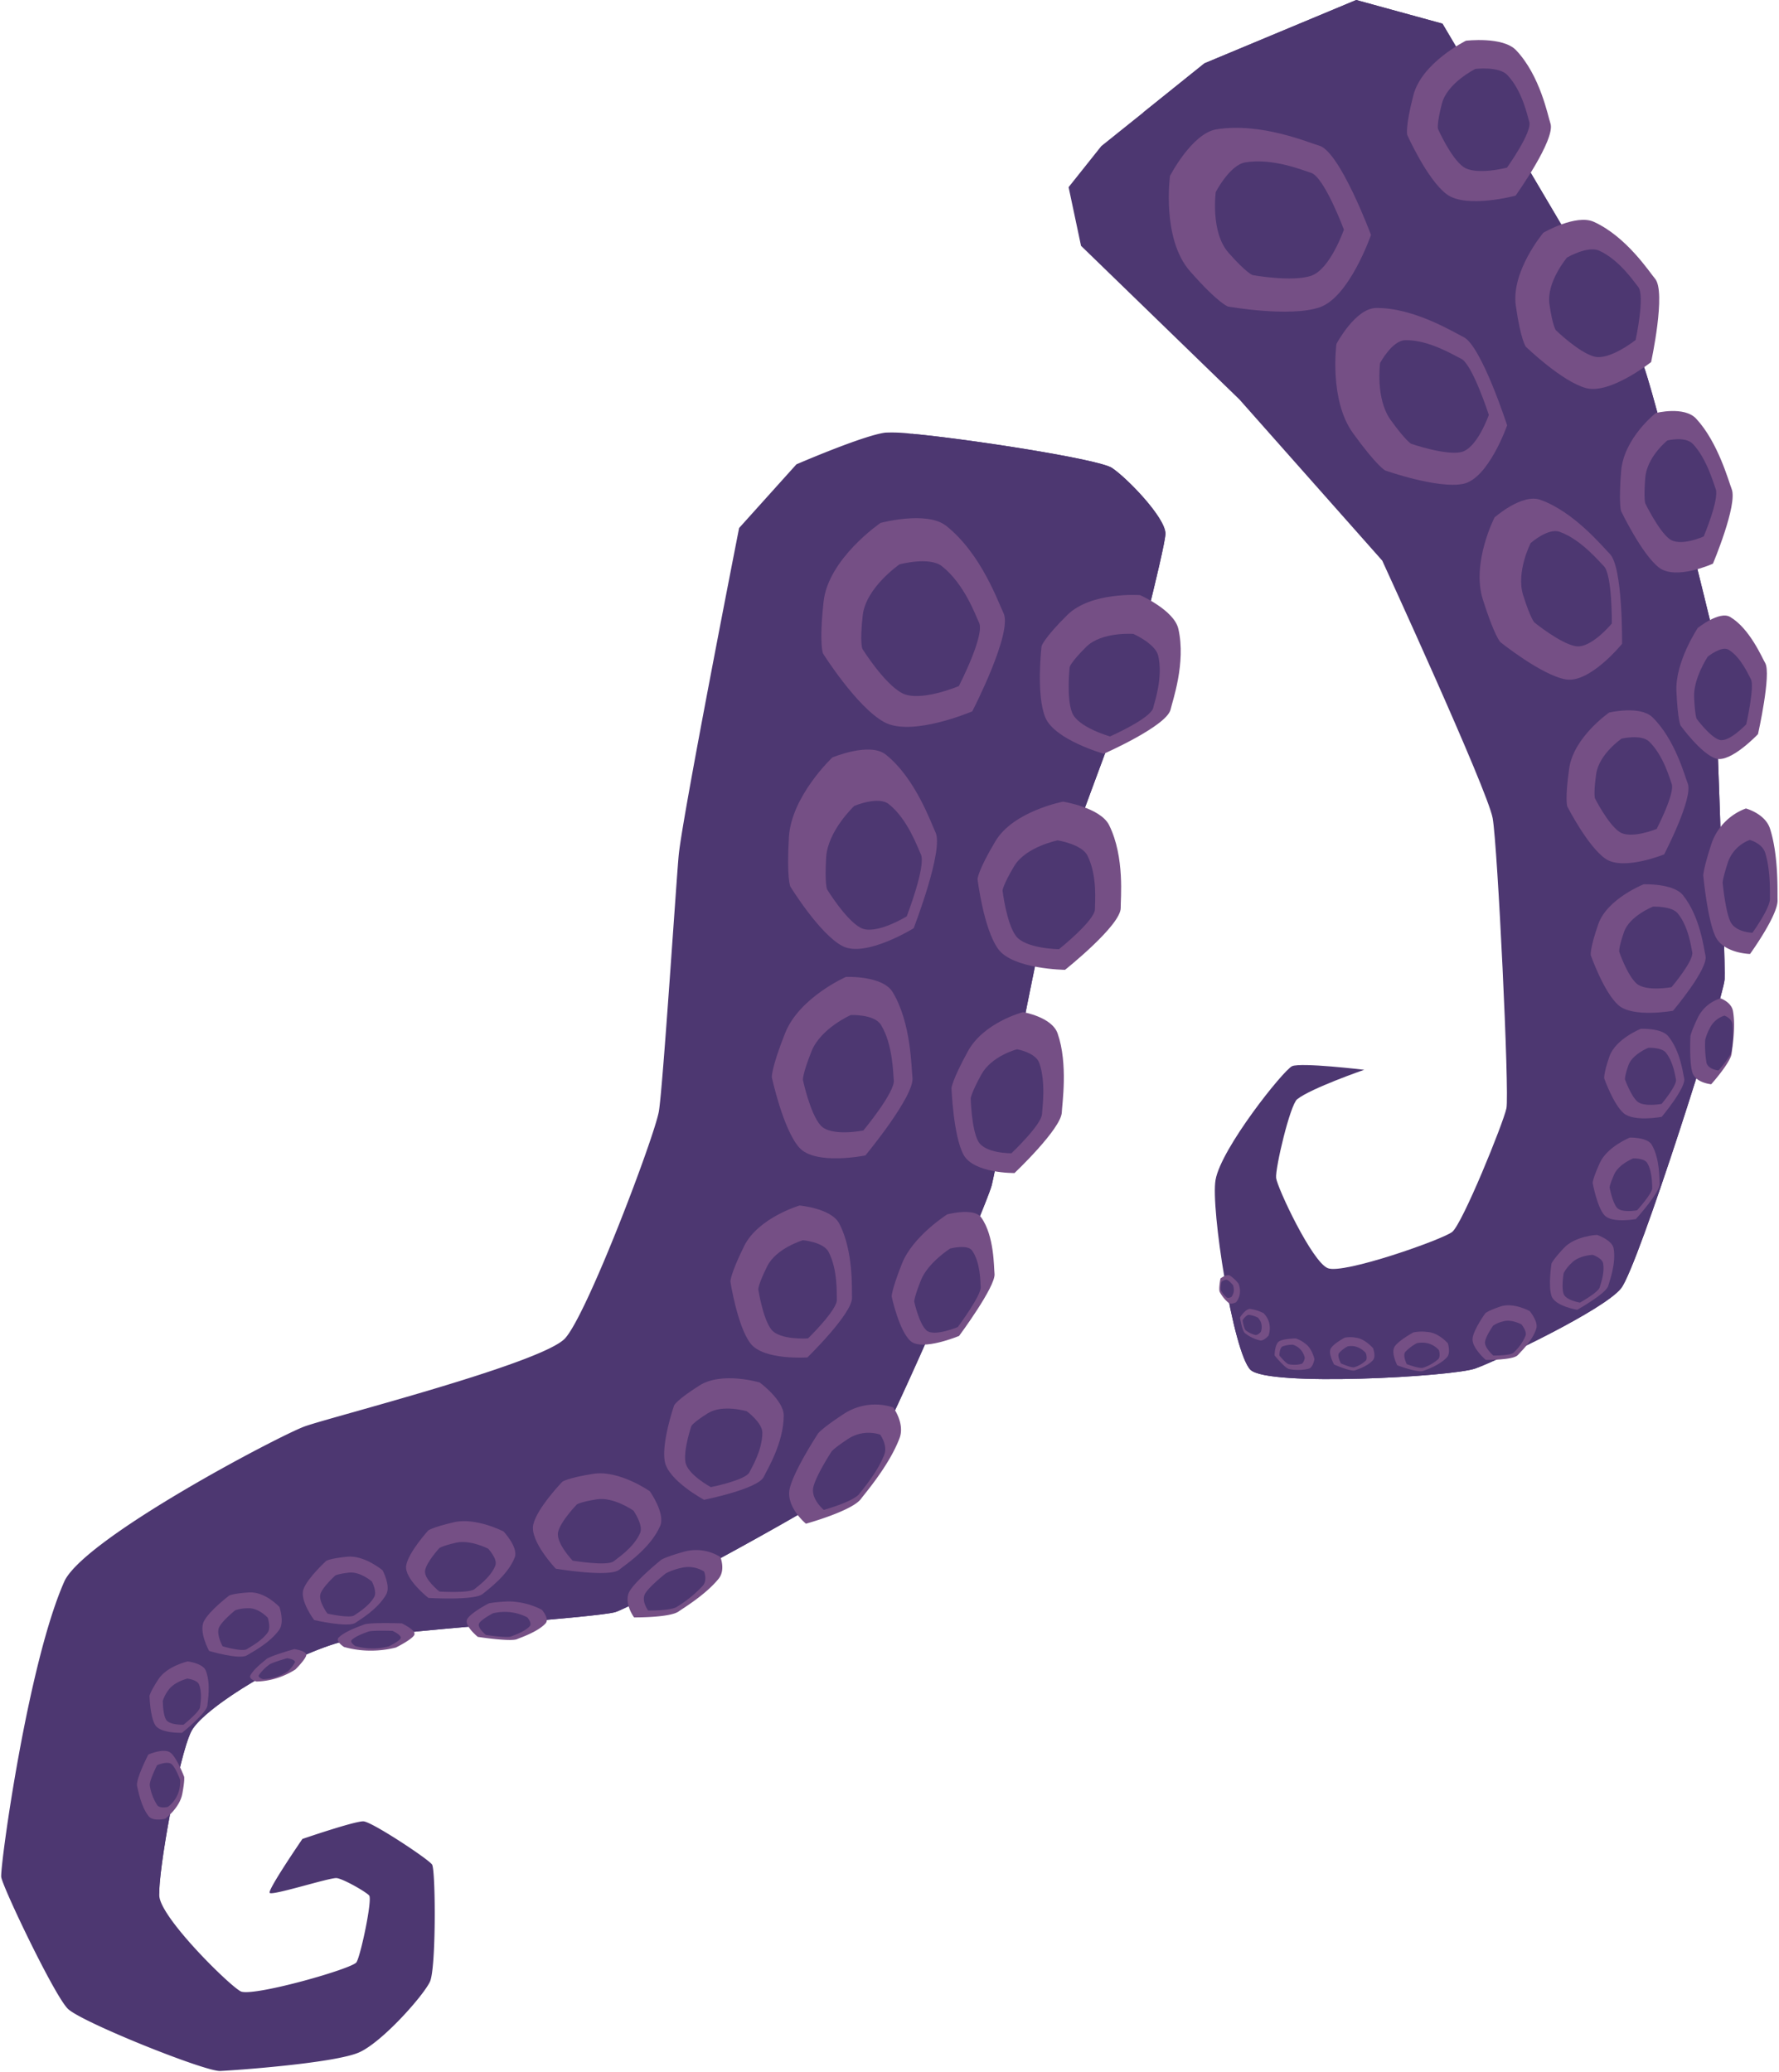 <svg xmlns="http://www.w3.org/2000/svg" xmlns:xlink="http://www.w3.org/1999/xlink" preserveAspectRatio="xMidYMid meet" version="1.0" viewBox="-0.3 0.0 429.4 500.1" zoomAndPan="magnify" style="fill: rgb(0, 0, 0);" original_string_length="20446"><g data-name="Layer 26"><g id="__id383_sxxadgm5t"><path d="M413.28,153.16s3,79.43,2.69,83.28c-.34,4.63-20.84,69.35-25,74.56s-29.58,17.32-35.13,19.33-50.19,4.48-54.33.31c-2.09-2.11-4.52-12-6.25-22.16-1.72-10-2.76-20.27-2.16-23.66,1.33-7.62,16.37-26.49,18.47-27.45s17.41.87,17.41.87-12.86,4.45-16.18,7.11c-1.72,1.37-5.33,16.7-5.08,19s8.67,20.28,12.48,21.78,27.54-6.85,30-8.74,12.36-26.28,13.11-29.87-2.13-63.24-3.32-70-26.66-62.19-26.66-62.19L298.87,96.44l-38.24-37.1-3-14.16,7.9-9.92,10.18-8.16,14.7-11.81L327.05,0l20.82,5.71s45.64,77.06,48.07,81.45S413.28,153.16,413.28,153.16Z" style="fill: rgb(77, 55, 113);"/></g><g id="__id384_sxxadgm5t"><path d="M413.28,153.16s3,79.43,2.69,83.28c-.34,4.63-20.84,69.35-25,74.56s-29.58,17.32-35.13,19.33-50.19,4.48-54.33.31c-2.09-2.11-4.52-12-6.25-22.16,0,0,14.81,16,17.4,16.55s33.38.84,39.09-1.09S379.62,301,384,295.43s10.3-72.57,9.14-79.9-22-79.85-26-90.48-73-67.42-75.6-71.73L275.71,27.1l14.7-11.81L327.05,0l20.82,5.71s45.64,77.06,48.07,81.45S413.28,153.16,413.28,153.16Z" style="fill: rgb(77, 55, 113);"/></g><g id="__id385_sxxadgm5t"><path d="M368,83.7s-1.22-1.48-2.42-9.85,6.65-17.68,6.65-17.68,7.89-4.58,12.2-2.61c7.88,3.59,13.42,12.16,14.74,13.7,2.75,3.18-.94,20.14-.94,20.14s-9.85,7.82-15.67,6.29S368,83.7,368,83.7Z" style="fill: rgb(117, 79, 133);"/></g><g id="__id386_sxxadgm5t"><path d="M339.37,32.57s-.55-1.77,1.49-9.62S353.54,9.83,353.54,9.83s8.9-1.07,12.1,2.29c5.83,6.15,7.66,15.81,8.29,17.67,1.31,3.84-8.41,17.44-8.41,17.44s-11.9,3.2-16.63-.34S339.37,32.57,339.37,32.57Z" style="fill: rgb(117, 79, 133);"/></g><g id="__id387_sxxadgm5t"><path d="M407.72,250.12s.11-1,1.85-4.6A9,9,0,0,1,415,241s2.62.89,3,3.1c.7,4-.24,9.17-.34,10.21-.21,2.14-4.92,7.42-4.92,7.42s-3.77-.31-4.55-2.85S407.72,250.12,407.72,250.12Z" style="fill: rgb(117, 79, 133);"/></g><g id="__id388_sxxadgm5t"><path d="M405.34,175.14s-.68-1.22-1-8.3,5.16-15.26,5.16-15.26,5.2-4.18,7.79-2.66c4.74,2.77,7.72,9.86,8.47,11.12,1.54,2.61-1.73,17.17-1.73,17.17s-6.6,7-10.16,5.9S405.34,175.14,405.34,175.14Z" style="fill: rgb(117, 79, 133);"/></g><g id="__id389_sxxadgm5t"><path d="M378,194.68s-.62-1.63.46-9.2S388.11,172,388.11,172s7.46-1.76,10.44,1.14c5.46,5.29,7.82,14.24,8.51,15.94,1.43,3.51-5.68,17.16-5.68,17.16s-9.81,4-14.11,1.09S378,194.68,378,194.68Z" style="fill: rgb(117, 79, 133);"/></g><g id="__id390_sxxadgm5t"><path d="M383.68,230.62s-.33-1.45,1.81-7.56,10.94-9.6,10.94-9.6,7.15-.27,9.47,2.61c4.24,5.27,5.07,13.08,5.45,14.59.79,3.15-7.83,13.33-7.83,13.33s-9.68,1.77-13.2-1.36S383.68,230.62,383.68,230.62Z" style="fill: rgb(117, 79, 133);"/></g><g id="__id391_sxxadgm5t"><path d="M296.11,74s-2.29-.69-9.18-8.53-4.83-23-4.83-23,5.29-10.26,11.18-11.24c10.76-1.77,22.38,3.25,24.82,3.92,5,1.38,12.52,21.56,12.52,21.56s-5.19,15-12.38,17.47S296.11,74,296.11,74Z" style="fill: rgb(117, 79, 133);"/></g><g id="__id392_sxxadgm5t"><path d="M410.82,211.33s0-1.66,2.07-7.93a13.85,13.85,0,0,1,8.22-8.24s4.67,1.23,5.83,4.9c2.13,6.7,1.74,15.47,1.81,17.22.14,3.63-6.64,13-6.64,13s-6.48-.12-8.4-4.32S410.82,211.33,410.82,211.33Z" style="fill: rgb(117, 79, 133);"/></g><g id="__id393_sxxadgm5t"><path d="M391,123.41s-.65-1.73,0-9.71,8.37-14,8.37-14,6.84-1.74,9.73,1.36c5.29,5.68,7.86,15.17,8.58,17,1.48,3.74-4.52,18-4.52,18s-8.94,4.1-13.05.93S391,123.41,391,123.41Z" style="fill: rgb(117, 79, 133);"/></g><g id="__id394_sxxadgm5t"><path d="M361.84,155s-1.45-1.46-4.23-10.31,2.83-19.78,2.83-19.78,6.6-5.86,11.08-4.25c8.19,2.92,15.14,11.47,16.7,13,3.23,3.09,3,21.75,3,21.75S383.46,165,377.63,164,361.84,155,361.84,155Z" style="fill: rgb(117, 79, 133);"/></g><g id="__id395_sxxadgm5t"><path d="M334.05,113.57s-1.94-.94-7.77-9-4-21.55-4-21.55,4.54-8.6,9.56-8.67c9.16-.13,19,6,21.09,7,4.29,2,10.55,21.32,10.55,21.32S359,115.54,352.88,116.8,334.05,113.57,334.05,113.57Z" style="fill: rgb(117, 79, 133);"/></g><g id="__id396_sxxadgm5t"><path d="M358.22,317s.5-.55,3.63-1.62,7.07,1.1,7.07,1.1,2.14,2.53,1.6,4.24c-1,3.14-4,5.8-4.48,6.4-1.08,1.23-7.72,1.16-7.72,1.16s-3.48-3-3.18-5.23S358.22,317,358.22,317Z" style="fill: rgb(117, 79, 133);"/></g><g id="__id397_sxxadgm5t"><path d="M340.83,321.64a10.15,10.15,0,0,1,3.34-.12c2.76.13,5,2.74,5,2.74s.76,2.37-.25,3.42c-1.83,1.93-5,3-5.65,3.23-1.25.57-6.31-1.34-6.31-1.34s-1.61-3.07-.61-4.55S340.83,321.64,340.83,321.64Z" style="fill: rgb(117, 79, 133);"/></g><g id="__id398_sxxadgm5t"><path d="M386.92,260.35s-.24-1,1.23-5.28,7.6-6.73,7.6-6.73,5-.21,6.61,1.79c3,3.66,3.57,9.1,3.85,10.15.56,2.19-5.42,9.32-5.42,9.32s-6.74,1.27-9.21-.9S386.92,260.35,386.92,260.35Z" style="fill: rgb(117, 79, 133);"/></g><g id="__id399_sxxadgm5t"><path d="M374.18,305.05s.24-.85,3-3.79,8-3.17,8-3.17,3.61,1.22,4,3.24c.66,3.7-1.06,8.14-1.29,9.05-.47,1.87-7.51,5.8-7.51,5.8s-5.27-.88-6.16-3.27S374.18,305.05,374.18,305.05Z" style="fill: rgb(117, 79, 133);"/></g><g id="__id400_sxxadgm5t"><path d="M384.13,285.57s-.06-.93,1.72-4.85,7.24-6.11,7.24-6.11,4.2-.14,5.3,1.73c2,3.41,1.81,8.44,1.9,9.41.18,2-5.75,8.53-5.75,8.53s-5.8,1.08-7.59-.95S384.13,285.57,384.13,285.57Z" style="fill: rgb(117, 79, 133);"/></g><g id="__id401_sxxadgm5t"><path d="M304.7,317a5.55,5.55,0,0,1,1.14,1.71,5.39,5.39,0,0,1,.05,3.69s-1.1,1.3-2,1.18a9.13,9.13,0,0,1-3.64-1.73c-.72-.44-1.26-3.82-1.26-3.82s1.23-2,2.39-2.07A9.9,9.9,0,0,1,304.7,317Z" style="fill: rgb(117, 79, 133);"/></g><g id="__id402_sxxadgm5t"><path d="M298.65,309.88a5.09,5.09,0,0,1,.35,1.69,4.29,4.29,0,0,1-.95,2.79s-1.14.59-1.77.17a8.74,8.74,0,0,1-2.13-2.6c-.39-.58.14-3.32.14-3.32s1.42-1.09,2.26-.71A8.85,8.85,0,0,1,298.65,309.88Z" style="fill: rgb(117, 79, 133);"/></g><g id="__id403_sxxadgm5t"><path d="M312.47,323.09a7.35,7.35,0,0,1,2.19,1.18c1.73,1.13,2.31,3.81,2.31,3.81s-.31,1.94-1.31,2.3a10.89,10.89,0,0,1-4.71.12c-1-.07-3.6-3.31-3.6-3.31s0-2.76,1.13-3.42S312.47,323.09,312.47,323.09Z" style="fill: rgb(117, 79, 133);"/></g><g id="__id404_sxxadgm5t"><path d="M324.28,322.9a7.32,7.32,0,0,1,2.65,0c2.21.23,4.18,2.53,4.18,2.53s.76,2,0,2.88c-1.34,1.54-3.83,2.27-4.29,2.47-1,.43-5.11-1.4-5.11-1.4s-1.49-2.66-.79-3.87S324.28,322.9,324.28,322.9Z" style="fill: rgb(117, 79, 133);"/></g><g id="__id405_sxxadgm5t"><path d="M375.24,79.71s-.78-.95-1.55-6.28,4.24-11.26,4.24-11.26,5-2.92,7.77-1.66c5,2.28,8.55,7.74,9.39,8.72,1.75,2-.6,12.84-.6,12.84s-6.27,5-10,4S375.24,79.71,375.24,79.71Z" style="fill: rgb(77, 55, 113);"/></g><g id="__id406_sxxadgm5t"><path d="M346.79,31.12s-.35-1.13.95-6.13,8.07-8.35,8.07-8.35,5.68-.69,7.71,1.46c3.72,3.91,4.88,10.07,5.29,11.25.83,2.45-5.36,11.11-5.36,11.11s-7.58,2-10.6-.22S346.79,31.12,346.79,31.12Z" style="fill: rgb(77, 55, 113);"/></g><g id="__id407_sxxadgm5t"><path d="M411.29,251a12.77,12.77,0,0,1,1.17-2.93,5.78,5.78,0,0,1,3.48-2.9s1.67.57,1.91,2a23.69,23.69,0,0,1-.21,6.51c-.14,1.37-3.14,4.72-3.14,4.72s-2.4-.19-2.89-1.81A24.29,24.29,0,0,1,411.29,251Z" style="fill: rgb(77, 55, 113);"/></g><g id="__id408_sxxadgm5t"><path d="M409.23,173.52s-.44-.78-.62-5.28,3.29-9.73,3.29-9.73,3.31-2.66,5-1.69c3,1.76,4.92,6.28,5.39,7.08,1,1.66-1.09,10.94-1.09,10.94s-4.21,4.46-6.48,3.76S409.23,173.52,409.23,173.52Z" style="fill: rgb(77, 55, 113);"/></g><g id="__id409_sxxadgm5t"><path d="M384.68,192.72s-.4-1,.29-5.86,6.14-8.56,6.14-8.56,4.75-1.13,6.66.72c3.47,3.37,5,9.07,5.41,10.15.91,2.24-3.61,10.93-3.61,10.93s-6.25,2.57-9,.7S384.68,192.72,384.68,192.72Z" style="fill: rgb(77, 55, 113);"/></g><g id="__id410_sxxadgm5t"><path d="M390.54,229.78s-.21-.92,1.15-4.81,7-6.12,7-6.12,4.56-.17,6,1.67c2.69,3.35,3.22,8.32,3.46,9.29.51,2-5,8.49-5,8.49s-6.17,1.12-8.42-.87S390.54,229.78,390.54,229.78Z" style="fill: rgb(77, 55, 113);"/></g><g id="__id411_sxxadgm5t"><path d="M302.07,66.41S300.61,66,296.22,61s-3.07-14.64-3.07-14.64,3.37-6.54,7.12-7.16c6.85-1.13,14.26,2.07,15.81,2.49,3.21.88,8,13.74,8,13.74s-3.3,9.55-7.88,11.13S302.07,66.41,302.07,66.41Z" style="fill: rgb(77, 55, 113);"/></g><g id="__id412_sxxadgm5t"><path d="M415.5,213.06s0-1.06,1.32-5.05a8.81,8.81,0,0,1,5.23-5.25s3,.78,3.72,3.12c1.35,4.27,1.11,9.85,1.15,11,.09,2.31-4.23,8.28-4.23,8.28s-4.13-.08-5.35-2.75S415.5,213.06,415.5,213.06Z" style="fill: rgb(77, 55, 113);"/></g><g id="__id413_sxxadgm5t"><path d="M396.82,121.51s-.41-1.1,0-6.18,5.33-9,5.33-9,4.36-1.11,6.2.87c3.37,3.61,5,9.66,5.46,10.81.95,2.38-2.88,11.48-2.88,11.48s-5.69,2.61-8.31.59S396.82,121.51,396.82,121.51Z" style="fill: rgb(77, 55, 113);"/></g><g id="__id414_sxxadgm5t"><path d="M370.05,150.25s-.93-.92-2.7-6.56,1.81-12.6,1.81-12.6,4.2-3.73,7-2.71c5.22,1.86,9.64,7.31,10.64,8.26,2.06,2,1.95,13.86,1.95,13.86s-5,6.1-8.7,5.49S370.05,150.25,370.05,150.25Z" style="fill: rgb(77, 55, 113);"/></g><g id="__id415_sxxadgm5t"><path d="M340.31,107.12s-1.24-.6-4.95-5.75-2.55-13.73-2.55-13.73,2.9-5.47,6.09-5.52C344.74,82,351,86,352.34,86.57c2.73,1.24,6.72,13.58,6.72,13.58s-2.85,8.22-6.76,9S340.31,107.12,340.31,107.12Z" style="fill: rgb(77, 55, 113);"/></g><g id="__id416_sxxadgm5t"><path d="M360.11,320a6.79,6.79,0,0,1,2.32-1c2-.67,4.5.7,4.5.7s1.36,1.61,1,2.71a11.52,11.52,0,0,1-2.86,4.07c-.68.79-4.92.74-4.92.74s-2.21-1.91-2-3.33S360.11,320,360.11,320Z" style="fill: rgb(77, 55, 113);"/></g><g id="__id417_sxxadgm5t"><path d="M341.68,324.24a6.47,6.47,0,0,1,2.13-.08,5.3,5.3,0,0,1,3.2,1.75s.48,1.5-.16,2.18a10.46,10.46,0,0,1-3.6,2.05c-.8.36-4-.85-4-.85s-1-2-.39-2.9A10.88,10.88,0,0,1,341.68,324.24Z" style="fill: rgb(77, 55, 113);"/></g><g id="__id418_sxxadgm5t"><path d="M391.93,260.58s-.14-.64.79-3.36,4.84-4.29,4.84-4.29,3.17-.14,4.21,1.14c1.89,2.33,2.28,5.79,2.45,6.47.36,1.39-3.45,5.93-3.45,5.93s-4.29.81-5.86-.57S391.93,260.58,391.93,260.58Z" style="fill: rgb(77, 55, 113);"/></g><g id="__id419_sxxadgm5t"><path d="M377.12,307.33a9.06,9.06,0,0,1,1.89-2.42c1.73-1.87,5.12-2,5.12-2s2.3.78,2.52,2.07c.42,2.36-.68,5.18-.82,5.76-.3,1.2-4.78,3.7-4.78,3.7s-3.36-.56-3.93-2.08S377.12,307.33,377.12,307.33Z" style="fill: rgb(77, 55, 113);"/></g><g id="__id420_sxxadgm5t"><path d="M388.21,286.61s0-.59,1.09-3.09,4.61-3.89,4.61-3.89,2.68-.09,3.38,1.1c1.28,2.17,1.15,5.37,1.21,6,.12,1.29-3.66,5.43-3.66,5.43s-3.7.69-4.84-.61S388.21,286.61,388.21,286.61Z" style="fill: rgb(77, 55, 113);"/></g><g id="__id421_sxxadgm5t"><path d="M303.31,318.06a3.64,3.64,0,0,1,.72,1.09,3.42,3.42,0,0,1,0,2.35s-.7.83-1.29.76a6.18,6.18,0,0,1-2.32-1.1c-.46-.28-.8-2.44-.8-2.44s.78-1.29,1.52-1.32A6.38,6.38,0,0,1,303.31,318.06Z" style="fill: rgb(77, 55, 113);"/></g><g id="__id422_sxxadgm5t"><path d="M297.3,310.23a3.53,3.53,0,0,1,.22,1.08,2.76,2.76,0,0,1-.61,1.78s-.72.37-1.12.11a5.52,5.52,0,0,1-1.36-1.66c-.25-.37.09-2.12.09-2.12s.9-.69,1.44-.44A5.54,5.54,0,0,1,297.3,310.23Z" style="fill: rgb(77, 55, 113);"/></g><g id="__id423_sxxadgm5t"><path d="M311.77,324.6a4.71,4.71,0,0,1,1.4.75,4.39,4.39,0,0,1,1.47,2.43s-.2,1.23-.84,1.46a6.79,6.79,0,0,1-3,.08c-.63-.05-2.29-2.11-2.29-2.11s0-1.76.72-2.18A7.2,7.2,0,0,1,311.77,324.6Z" style="fill: rgb(77, 55, 113);"/></g><g id="__id424_sxxadgm5t"><path d="M325,325a4.77,4.77,0,0,1,1.7,0,5,5,0,0,1,2.66,1.61s.48,1.29,0,1.83a6.84,6.84,0,0,1-2.73,1.58c-.61.27-3.26-.9-3.26-.9s-.94-1.69-.5-2.46A7.28,7.28,0,0,1,325,325Z" style="fill: rgb(77, 55, 113);"/></g><g id="__id425_sxxadgm5t"><path d="M281,128.92c-.16,3.77-9.09,38.19-9.09,38.19s-17.79,47.74-19.17,52.28c-3,9.77-12.35,61.7-13.69,66.79s-27.24,65.27-31.39,69.73-54.82,31.79-59.39,33.22-55.63,4.6-65.22,6.95c-12.86,3.15-34.17,16-37.17,21.84s-8.14,34.27-7.72,39.79S56,480.23,58,480.78c3.75,1,26.73-5.55,27.74-7.1s3.9-15.21,3.06-16.13-6.22-4-7.83-4.19-15.73,4.37-16.18,3.55,7.9-13,7.9-13,12.68-4.35,14.74-4.25,15.69,9.12,16.56,10.43,1,25-.51,28.27-11.26,14.34-16.94,17-30,4.39-33.68,4.56-33.5-11.8-36.77-15S.33,455.54,0,453.1s6.44-51.9,15.36-71.64c5.63-10.64,51.15-34.58,57.76-37.09,5.46-2.07,57.53-15.24,63-21.33s21.64-48.91,22.62-54.8,4.32-57.5,4.81-62.09c1.13-10.43,14.55-78.69,14.55-78.69l13.83-15.37s16.16-7,21.48-7.66a37.77,37.77,0,0,1,6.36.28c14.1,1.3,45.21,6.16,48.33,8.24C271.86,115.47,281.17,125.16,281,128.92Z" style="fill: rgb(77, 55, 113);"/></g><g id="__id426_sxxadgm5t"><path d="M281,128.92c-.16,3.77-9.09,38.19-9.09,38.19s-17.79,47.74-19.17,52.28c-3,9.77-12.35,61.7-13.69,66.79s-27.24,65.27-31.39,69.73-54.82,31.79-59.39,33.22-55.63,4.6-65.22,6.95c-12.86,3.15-34.17,16-37.17,21.84s-8.14,34.27-7.72,39.79c0,0-6-30.49-4.15-39.79s15.32-27.26,18.54-29.41,61.38-18.67,71.62-22.34,39.84-21.42,43.6-24.92,22.12-45.29,23.79-50.8,2-47.16,2-47.16,10.72-89.82,12.72-96.11l13.46-42.47c14.1,1.3,45.21,6.16,48.33,8.24C271.86,115.47,281.17,125.16,281,128.92Z" style="fill: rgb(77, 55, 113);"/></g><g id="__id427_sxxadgm5t"><path d="M235.65,212.22s0-1.93,4.33-9.18,16.31-9.53,16.31-9.53,9,1.42,11.12,5.67c3.85,7.76,2.74,17.9,2.8,19.93.13,4.2-13.44,15-13.44,15s-12.57-.14-16.12-5S235.65,212.22,235.65,212.22Z" style="fill: rgb(117, 79, 133);"/></g><g id="__id428_sxxadgm5t"><path d="M251.1,156s.43-1.81,6.19-7.52,17.59-4.82,17.59-4.82,8.21,3.62,9.24,8.14c1.89,8.26-1.46,17.51-1.86,19.42-.84,4-16.13,10.73-16.13,10.73s-11.87-3.32-14.13-8.78S251.1,156,251.1,156Z" style="fill: rgb(117, 79, 133);"/></g><g id="__id429_sxxadgm5t"><path d="M159.32,376.51s1-.69,5.7-2a11,11,0,0,1,8.56,1.35s1.29,3.12-.43,5.24c-3.13,3.87-8.61,7.15-9.64,7.89-2.14,1.53-10.76,1.44-10.76,1.44s-2.74-3.7-1-6.46S159.32,376.51,159.32,376.51Z" style="fill: rgb(117, 79, 133);"/></g><g id="__id430_sxxadgm5t"><path d="M214.93,313s-.13-1.39,2.49-8,10.91-11.86,10.91-11.86,6.45-1.71,8.2.74c3.2,4.45,3.05,12.15,3.22,13.6.35,3-8.55,15-8.55,15s-8.88,3.72-11.69,1.27S214.93,313,214.93,313Z" style="fill: rgb(117, 79, 133);"/></g><g id="__id431_sxxadgm5t"><path d="M176,309.39s-.08-1.74,3.31-8.59S192.69,291,192.69,291s7.64.66,9.57,4.34c3.52,6.74,3,16,3.09,17.81.26,3.78-10.76,14.52-10.76,14.52s-10.58.76-13.75-3.38S176,309.39,176,309.39Z" style="fill: rgb(117, 79, 133);"/></g><g id="__id432_sxxadgm5t"><path d="M162.42,339.23s.65-1.34,6.12-4.79,14.54-.71,14.54-.71,5.77,4.24,5.79,7.94c0,6.76-4.17,13.38-4.81,14.81-1.34,2.95-14.42,5.56-14.42,5.56s-8.67-4.64-9.49-9.28S162.42,339.23,162.42,339.23Z" style="fill: rgb(117, 79, 133);"/></g><g id="__id433_sxxadgm5t"><path d="M198.36,157.76s-1-2.15.13-12.53,13.74-19,13.74-19,11.15-3,15.84.7c8.56,6.76,12.67,18.73,13.82,21,2.37,4.66-7.51,23.78-7.51,23.78s-14.58,6.26-21.25,2.61S198.36,157.76,198.36,157.76Z" style="fill: rgb(117, 79, 133);"/></g><g id="__id434_sxxadgm5t"><path d="M197.18,346s1-1.33,6.55-4.92a13.86,13.86,0,0,1,11.56-1.34s2.89,3.86,1.52,7.46c-2.5,6.57-8.25,13.19-9.29,14.61-2.15,2.93-13.29,6-13.29,6s-5-4.12-3.89-8.6S197.18,346,197.18,346Z" style="fill: rgb(117, 79, 133);"/></g><g id="__id435_sxxadgm5t"><path d="M229.36,262.65s.11-1.83,3.95-8.86,13.33-9.47,13.33-9.47,7,1.17,8.35,5.18c2.55,7.33,1.07,17.05,1,19-.15,4-11.41,14.66-11.41,14.66s-9.83.14-12.31-4.42S229.36,262.65,229.36,262.65Z" style="fill: rgb(117, 79, 133);"/></g><g id="__id436_sxxadgm5t"><path d="M186,260.05s-.21-2.05,3.21-10.67,14.68-13.56,14.68-13.56,8.81-.39,11.28,3.68c4.51,7.44,4.5,18.45,4.77,20.6.56,4.44-11.35,18.81-11.35,18.81s-12.1,2.5-16-1.92S186,260.05,186,260.05Z" style="fill: rgb(117, 79, 133);"/></g><g id="__id437_sxxadgm5t"><path d="M190.46,214s-.92-2-.34-11.91,10.48-19.24,10.48-19.24,9-3.8,12.89-.7c7.2,5.68,11,16.69,12,18.73,2.1,4.21-5.26,23.19-5.26,23.19s-11.62,7.2-17.17,4.31S190.46,214,190.46,214Z" style="fill: rgb(117, 79, 133);"/></g><g id="__id438_sxxadgm5t"><path d="M78.45,376.78s.79-.56,5-1,8.61,3.3,8.61,3.3,2,3.77.87,5.79c-2.09,3.69-6.58,6.23-7.4,6.84-1.69,1.27-10-.64-10-.64s-3.56-4.72-2.58-7.45S78.45,376.78,78.45,376.78Z" style="fill: rgb(117, 79, 133);"/></g><g id="__id439_sxxadgm5t"><path d="M55,385.17s.8-.5,4.75-.77,7.4,3.52,7.4,3.52,1.28,3.66-.07,5.53c-2.46,3.4-7,5.6-7.79,6.14-1.74,1.12-9.12-1.06-9.12-1.06s-2.55-4.64-1.25-7.18S55,385.17,55,385.17Z" style="fill: rgb(117, 79, 133);"/></g><g id="__id440_sxxadgm5t"><path d="M135.43,357.68s1.08-.88,7.4-1.9,13.72,4.2,13.72,4.2,3.81,5.36,2.49,8.39c-2.41,5.53-8.7,9.55-9.82,10.51-2.31,2-15.37-.21-15.37-.21S127.5,372,128.42,368,135.43,357.68,135.43,357.68Z" style="fill: rgb(117, 79, 133);"/></g><g id="__id441_sxxadgm5t"><path d="M117.6,387.08s.73-.31,4.71-.51a18.07,18.07,0,0,1,8.16,2s1.95,2.19.9,3.32c-1.91,2.07-6.1,3.44-6.86,3.78-1.58.69-9.48-.54-9.48-.54s-3.42-2.77-2.54-4.31S117.6,387.08,117.6,387.08Z" style="fill: rgb(117, 79, 133);"/></g><g id="__id442_sxxadgm5t"><path d="M103.05,369.46s.87-.76,6.2-2,12,2.23,12,2.23,3.62,3.84,2.69,6.26c-1.69,4.42-6.8,8-7.69,8.78-1.84,1.69-13.15,1-13.15,1s-5.88-4.64-5.36-7.82S103.05,369.46,103.05,369.46Z" style="fill: rgb(117, 79, 133);"/></g><g id="__id443_sxxadgm5t"><path d="M95.26,397.7a24.75,24.75,0,0,1-4.46.7,23.86,23.86,0,0,1-8.08-.84s-2.15-1.39-1.29-2.25c1.56-1.59,5.41-2.85,6.09-3.14,1.42-.59,9.16-.3,9.16-.3s3.63,1.68,3,2.82S95.26,397.7,95.26,397.7Z" style="fill: rgb(117, 79, 133);"/></g><g id="__id444_sxxadgm5t"><path d="M71,403a19,19,0,0,1-3.17,1.62,17.89,17.89,0,0,1-6.23,1.29s-1.91-.57-1.47-1.46c.82-1.62,3.41-3.53,3.85-3.93.93-.81,6.77-2.44,6.77-2.44s3.1.44,2.87,1.5S71,403,71,403Z" style="fill: rgb(117, 79, 133);"/></g><g id="__id445_sxxadgm5t"><path d="M44.15,428.9s.19.74-.45,4.13-4.11,6-4.11,6-2.91.73-4-.6c-1.94-2.42-2.57-6.47-2.79-7.24-.44-1.59,2.7-7.66,2.7-7.66s3.89-1.73,5.45-.37S44.15,428.9,44.15,428.9Z" style="fill: rgb(117, 79, 133);"/></g><g id="__id446_sxxadgm5t"><path d="M35.79,409.36s.07-.82,2.14-4S45,401.05,45,401.05s3.66.44,4.37,2.21c1.28,3.22.44,7.55.39,8.41-.11,1.78-6.12,6.62-6.12,6.62s-5.17.17-6.45-1.83S35.79,409.36,35.79,409.36Z" style="fill: rgb(117, 79, 133);"/></g><g id="__id447_sxxadgm5t"><path d="M241.69,215s0-1.24,2.81-5.93S255,202.86,255,202.86s5.82.92,7.18,3.67c2.49,5,1.78,11.57,1.81,12.88.09,2.71-8.68,9.72-8.68,9.72s-8.13-.09-10.42-3.23S241.69,215,241.69,215Z" style="fill: rgb(77, 55, 113);"/></g><g id="__id448_sxxadgm5t"><path d="M257.89,161s.28-1.17,4-4.86,11.37-3.12,11.37-3.12,5.3,2.34,6,5.26c1.22,5.34-.94,11.32-1.2,12.56-.54,2.57-10.43,6.93-10.43,6.93s-7.67-2.15-9.13-5.68S257.89,161,257.89,161Z" style="fill: rgb(77, 55, 113);"/></g><g id="__id449_sxxadgm5t"><path d="M160.43,379.78a15.33,15.33,0,0,1,3.68-1.3,7.16,7.16,0,0,1,5.54.88s.83,2-.28,3.39a29.27,29.27,0,0,1-6.23,5.09c-1.39,1-7,.93-7,.93s-1.77-2.39-.67-4.17S160.43,379.78,160.43,379.78Z" style="fill: rgb(77, 55, 113);"/></g><g id="__id450_sxxadgm5t"><path d="M220.37,314.21s-.08-.9,1.61-5.16,7.05-7.66,7.05-7.66,4.17-1.1,5.3.48c2.07,2.88,2,7.85,2.08,8.79.23,1.94-5.52,9.68-5.52,9.68s-5.74,2.4-7.55.82S220.37,314.21,220.37,314.21Z" style="fill: rgb(77, 55, 113);"/></g><g id="__id451_sxxadgm5t"><path d="M182.73,311.24s-.06-1.12,2.14-5.55,8.64-6.31,8.64-6.31,4.93.43,6.18,2.81c2.28,4.35,1.92,10.33,2,11.51.17,2.44-6.95,9.38-6.95,9.38s-6.84.49-8.89-2.18S182.73,311.24,182.73,311.24Z" style="fill: rgb(77, 55, 113);"/></g><g id="__id452_sxxadgm5t"><path d="M166.57,344.24s.42-.87,4-3.1,9.4-.46,9.4-.46,3.73,2.74,3.74,5.13c0,4.37-2.69,8.65-3.11,9.57-.86,1.91-9.32,3.6-9.32,3.6s-5.6-3-6.13-6S166.57,344.24,166.57,344.24Z" style="fill: rgb(77, 55, 113);"/></g><g id="__id453_sxxadgm5t"><path d="M207.86,156.64s-.67-1.39.08-8.1,8.88-12.31,8.88-12.31,7.21-1.94,10.24.45c5.53,4.37,8.19,12.11,8.93,13.56,1.54,3-4.85,15.37-4.85,15.37s-9.42,4-13.74,1.69S207.86,156.64,207.86,156.64Z" style="fill: rgb(77, 55, 113);"/></g><g id="__id454_sxxadgm5t"><path d="M200.43,350.36s.65-.86,4.24-3.19a9,9,0,0,1,7.47-.86s1.87,2.5,1,4.82c-1.61,4.25-5.33,8.53-6,9.44-1.39,1.9-8.59,3.91-8.59,3.91s-3.23-2.66-2.52-5.56S200.43,350.36,200.43,350.36Z" style="fill: rgb(77, 55, 113);"/></g><g id="__id455_sxxadgm5t"><path d="M234,265.14s.07-1.19,2.55-5.73,8.62-6.12,8.62-6.12,4.5.75,5.4,3.35c1.64,4.74.69,11,.64,12.27-.1,2.59-7.38,9.48-7.38,9.48s-6.35.09-8-2.86S234,265.14,234,265.14Z" style="fill: rgb(77, 55, 113);"/></g><g id="__id456_sxxadgm5t"><path d="M193.5,260.68s-.14-1.32,2.07-6.89,9.49-8.77,9.49-8.77,5.69-.25,7.29,2.39c2.92,4.8,2.91,11.92,3.09,13.31.36,2.87-7.34,12.16-7.34,12.16s-7.82,1.61-10.35-1.24S193.5,260.68,193.5,260.68Z" style="fill: rgb(77, 55, 113);"/></g><g id="__id457_sxxadgm5t"><path d="M199.33,214.68s-.59-1.26-.22-7.69,6.78-12.44,6.78-12.44,5.79-2.46,8.33-.45c4.65,3.67,7.08,10.79,7.74,12.1,1.35,2.73-3.4,15-3.4,15s-7.51,4.64-11.1,2.78S199.33,214.68,199.33,214.68Z" style="fill: rgb(77, 55, 113);"/></g><g id="__id458_sxxadgm5t"><path d="M80.65,380.3s.51-.36,3.25-.68,5.56,2.14,5.56,2.14,1.3,2.43.56,3.74c-1.35,2.38-4.25,4-4.78,4.42-1.09.82-6.5-.41-6.5-.41s-2.3-3.05-1.67-4.82S80.65,380.3,80.65,380.3Z" style="fill: rgb(77, 55, 113);"/></g><g id="__id459_sxxadgm5t"><path d="M56.46,388.72a8.71,8.71,0,0,1,3.08-.49c2.55-.18,4.78,2.27,4.78,2.27s.82,2.37,0,3.58c-1.59,2.19-4.49,3.61-5,4-1.12.73-5.89-.68-5.89-.68s-1.65-3-.81-4.64S56.46,388.72,56.46,388.72Z" style="fill: rgb(77, 55, 113);"/></g><g id="__id460_sxxadgm5t"><path d="M138.94,363.16s.7-.57,4.78-1.23,8.87,2.72,8.87,2.72,2.46,3.46,1.61,5.42c-1.56,3.58-5.63,6.18-6.35,6.79-1.49,1.28-9.93-.13-9.93-.13s-4.11-4.29-3.51-6.91S138.94,363.16,138.94,363.16Z" style="fill: rgb(77, 55, 113);"/></g><g id="__id461_sxxadgm5t"><path d="M118.7,389.43a12.81,12.81,0,0,1,3-.33,11.77,11.77,0,0,1,5.27,1.32s1.26,1.41.58,2.15c-1.23,1.34-3.94,2.22-4.43,2.44-1,.45-6.13-.35-6.13-.35s-2.21-1.79-1.64-2.79S118.7,389.43,118.7,389.43Z" style="fill: rgb(77, 55, 113);"/></g><g id="__id462_sxxadgm5t"><path d="M105.76,373.69s.56-.49,4-1.29,7.77,1.44,7.77,1.44,2.33,2.48,1.74,4.05c-1.09,2.86-4.4,5.15-5,5.68-1.19,1.08-8.5.62-8.5.62s-3.8-3-3.47-5.06S105.76,373.69,105.76,373.69Z" style="fill: rgb(77, 55, 113);"/></g><g id="__id463_sxxadgm5t"><path d="M93.54,397.42a15.49,15.49,0,0,1-2.88.46,15.66,15.66,0,0,1-5.22-.54s-1.39-.9-.84-1.46c1-1,3.5-1.84,3.94-2,.92-.38,5.92-.2,5.92-.2s2.35,1.09,1.93,1.83S93.54,397.42,93.54,397.42Z" style="fill: rgb(77, 55, 113);"/></g><g id="__id464_sxxadgm5t"><path d="M69.17,403.46a12.36,12.36,0,0,1-2,1.05,11.42,11.42,0,0,1-4,.83s-1.24-.37-1-.94a10.48,10.48,0,0,1,2.49-2.54c.6-.53,4.37-1.58,4.37-1.58s2,.29,1.86,1A8.57,8.57,0,0,1,69.17,403.46Z" style="fill: rgb(77, 55, 113);"/></g><g id="__id465_sxxadgm5t"><path d="M43.18,429.65a8.72,8.72,0,0,1-.29,2.67,7.4,7.4,0,0,1-2.66,3.85s-1.88.47-2.56-.39a12.22,12.22,0,0,1-1.8-4.67c-.29-1,1.74-5,1.74-5s2.51-1.11,3.52-.24S43.18,429.65,43.18,429.65Z" style="fill: rgb(77, 55, 113);"/></g><g id="__id466_sxxadgm5t"><path d="M39,410.57A8.47,8.47,0,0,1,40.34,408c1.34-2,4.58-2.8,4.58-2.8s2.37.28,2.82,1.43c.84,2.08.29,4.88.25,5.43-.07,1.15-4,4.28-4,4.28s-3.34.11-4.17-1.18S39,410.57,39,410.57Z" style="fill: rgb(77, 55, 113);"/></g></g></svg>